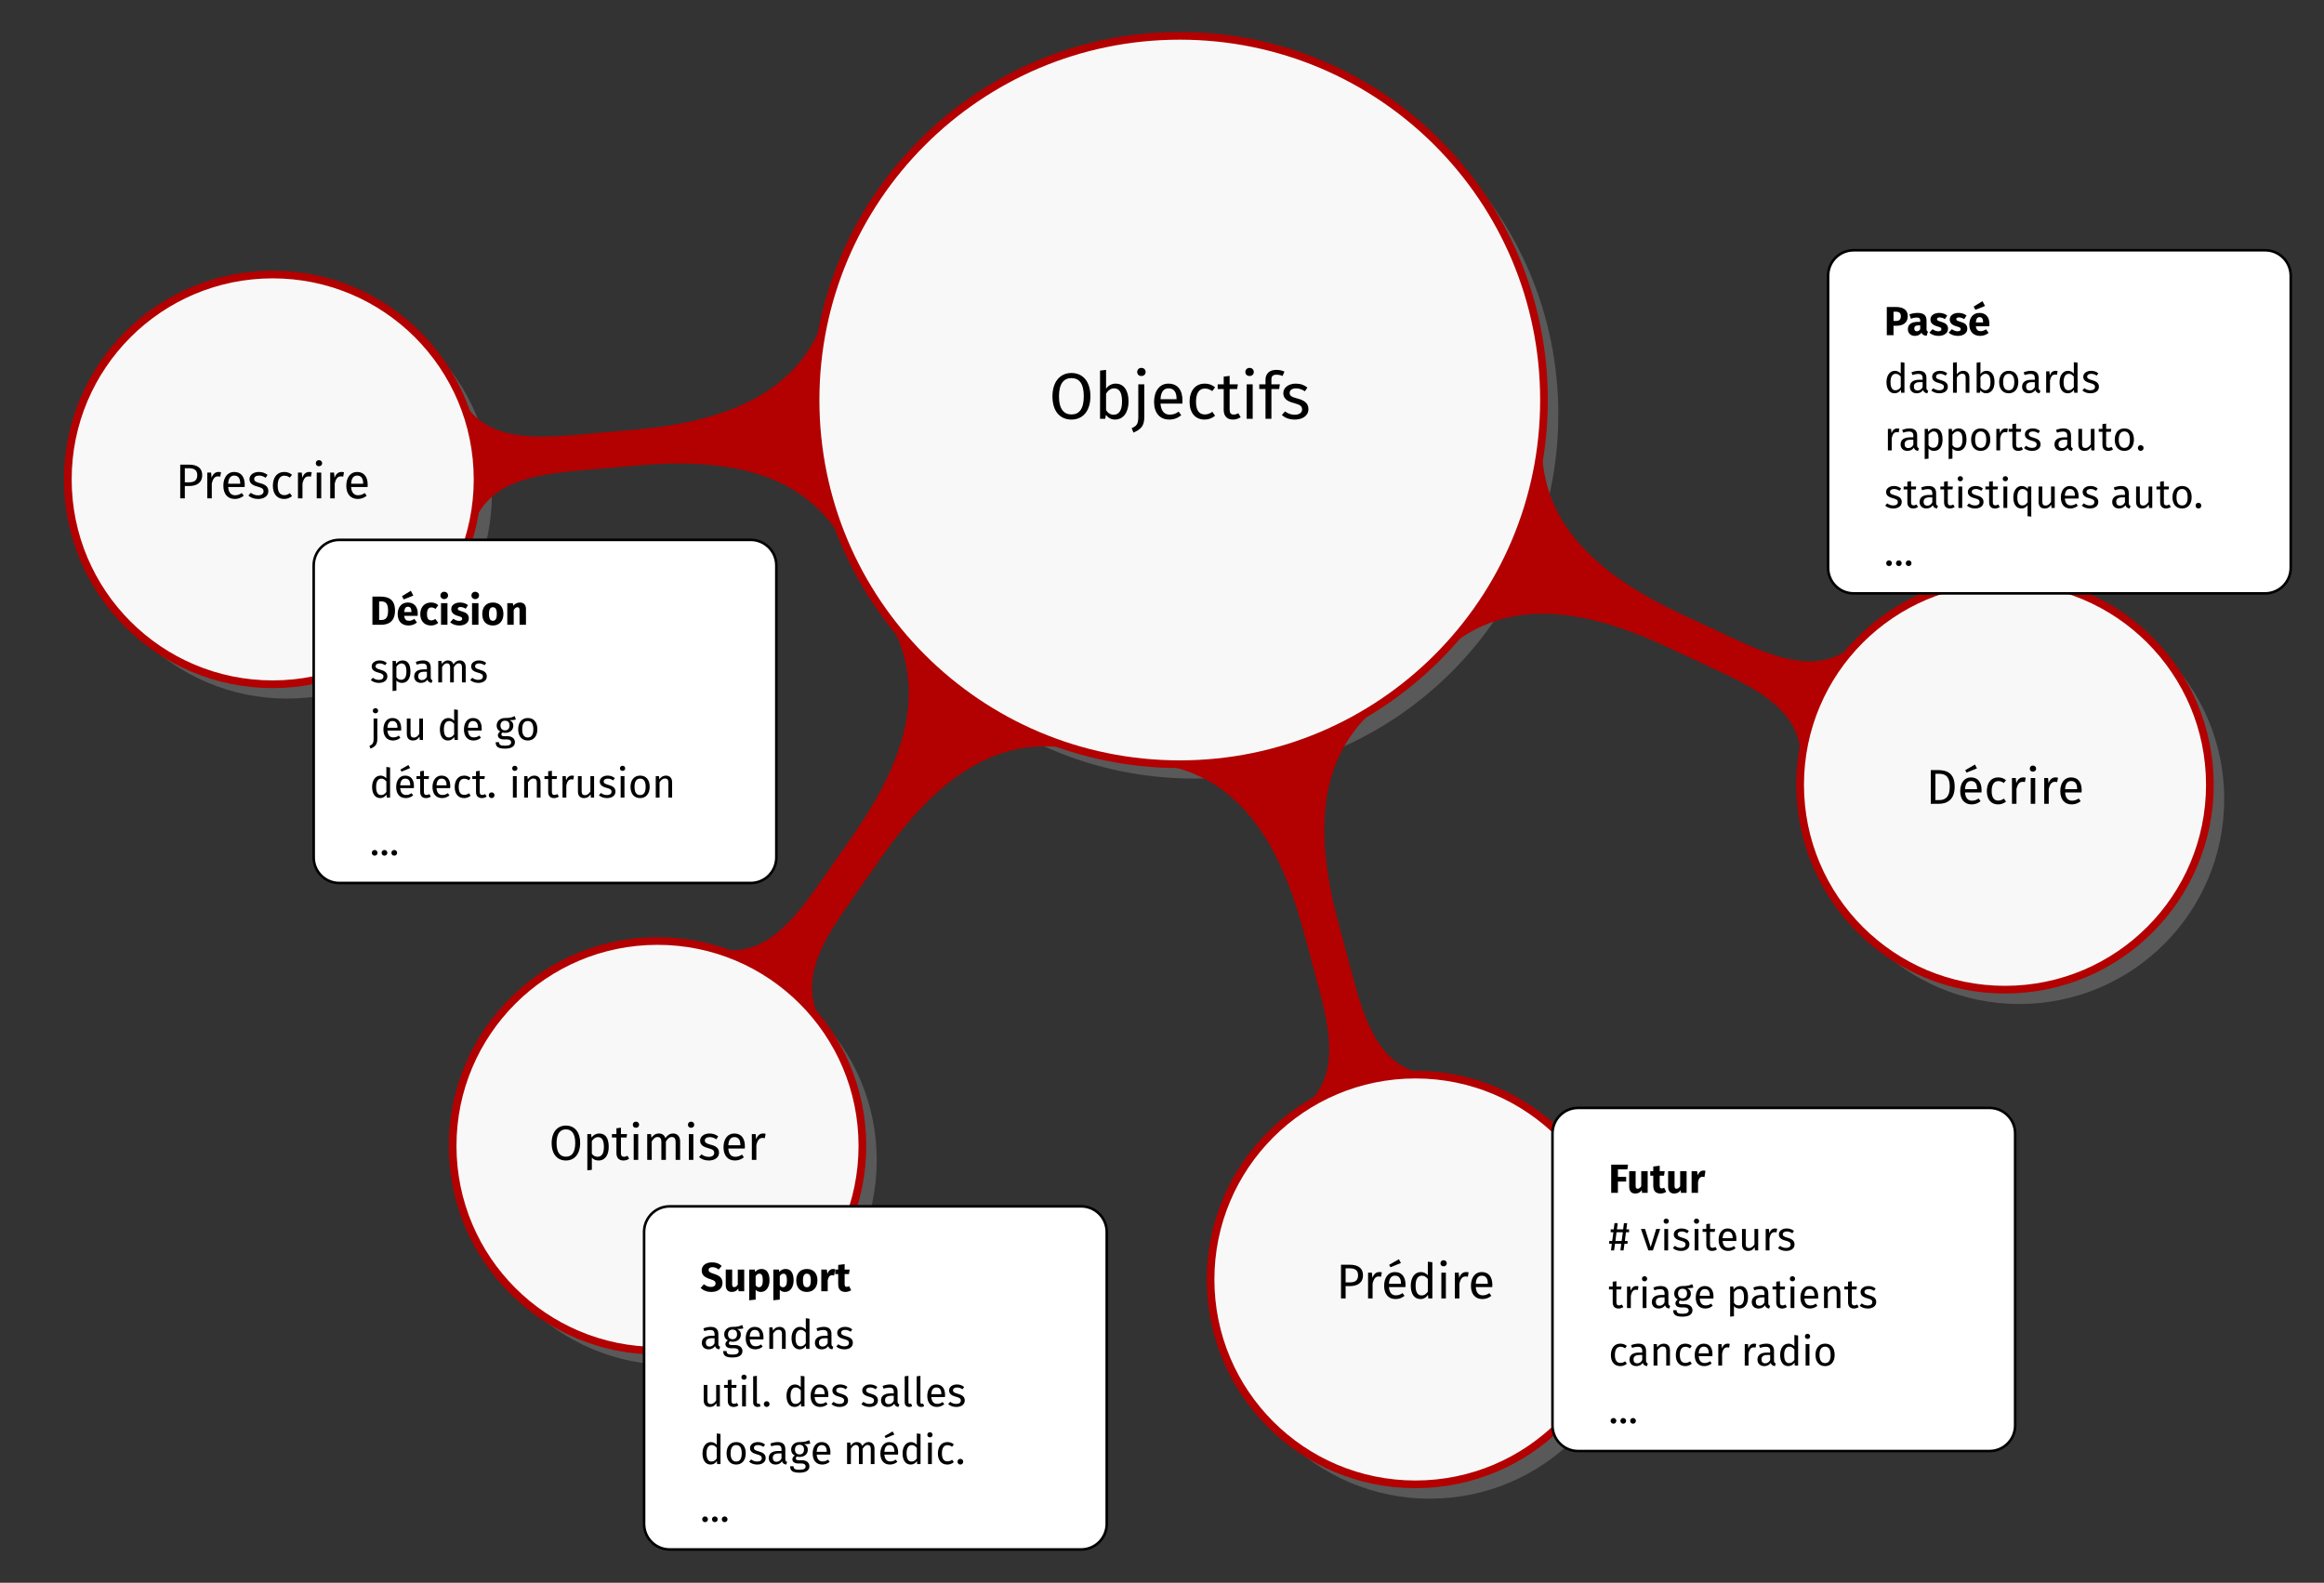 <?xml version="1.0" encoding="UTF-8"?>
<svg xmlns="http://www.w3.org/2000/svg" xmlns:xlink="http://www.w3.org/1999/xlink" width="361.752pt" height="246.383pt" viewBox="0 0 361.752 246.383" version="1.1">
<rect x="0" y="0" width="361.752" height="246.383" fill="#333333" stroke="none"/>
<defs>
<g>
<symbol overflow="visible" id="glyph0-0">
<path style="stroke:none;" d="M 5.516 -10.656 L 1.25 -10.656 L 1.25 3.547 L 5.516 3.547 Z M 4.969 -10.141 L 4.969 3.031 L 1.812 3.031 L 1.812 -10.141 Z M 3.297 -4.578 C 2.891 -4.578 2.344 -4.453 2.344 -4.188 C 2.344 -4.047 2.438 -3.953 2.594 -3.953 C 2.625 -3.953 2.672 -3.953 2.719 -3.984 C 2.891 -4.062 3.031 -4.094 3.25 -4.094 C 3.75 -4.094 3.875 -3.781 3.875 -3.391 C 3.875 -2.859 3.672 -2.656 2.938 -2.609 L 2.938 -1.75 C 2.938 -1.609 3.062 -1.516 3.203 -1.516 C 3.328 -1.516 3.453 -1.609 3.453 -1.75 L 3.453 -2.219 C 4.141 -2.312 4.422 -2.703 4.422 -3.406 C 4.422 -4.016 4.156 -4.578 3.297 -4.578 Z M 3.203 -1.219 C 3 -1.219 2.844 -1.062 2.844 -0.859 C 2.844 -0.656 3 -0.484 3.203 -0.484 C 3.406 -0.484 3.547 -0.656 3.547 -0.859 C 3.547 -1.062 3.406 -1.219 3.203 -1.219 Z M 3.203 -1.219 "/>
</symbol>
<symbol overflow="visible" id="glyph0-1">
<path style="stroke:none;" d="M 3.516 -7.125 C 1.766 -7.125 0.562 -5.781 0.562 -3.484 C 0.562 -1.141 1.766 0.125 3.516 0.125 C 5.266 0.125 6.469 -1.172 6.469 -3.5 C 6.469 -5.844 5.266 -7.125 3.516 -7.125 Z M 3.516 -6.328 C 4.719 -6.328 5.438 -5.5 5.438 -3.5 C 5.438 -1.469 4.688 -0.672 3.516 -0.672 C 2.375 -0.672 1.578 -1.469 1.578 -3.484 C 1.578 -5.5 2.344 -6.328 3.516 -6.328 Z M 3.516 -6.328 "/>
</symbol>
<symbol overflow="visible" id="glyph0-2">
<path style="stroke:none;" d="M 3.375 -5.469 C 2.734 -5.469 2.234 -5.172 1.875 -4.688 L 1.875 -7.609 L 0.938 -7.5 L 0.938 0 L 1.75 0 L 1.844 -0.594 C 2.219 -0.141 2.688 0.125 3.266 0.125 C 4.562 0.125 5.375 -1 5.375 -2.688 C 5.375 -4.469 4.594 -5.469 3.375 -5.469 Z M 3.047 -0.625 C 2.562 -0.625 2.141 -0.906 1.875 -1.344 L 1.875 -3.906 C 2.141 -4.328 2.531 -4.734 3.125 -4.734 C 3.875 -4.734 4.359 -4.203 4.359 -2.688 C 4.359 -1.219 3.828 -0.625 3.047 -0.625 Z M 3.047 -0.625 "/>
</symbol>
<symbol overflow="visible" id="glyph0-3">
<path style="stroke:none;" d="M 1.406 -7.922 C 1.031 -7.922 0.766 -7.641 0.766 -7.281 C 0.766 -6.922 1.031 -6.656 1.406 -6.656 C 1.812 -6.656 2.078 -6.922 2.078 -7.281 C 2.078 -7.641 1.812 -7.922 1.406 -7.922 Z M 1.875 -5.359 L 0.938 -5.359 L 0.938 -0.266 C 0.938 0.891 0.609 1.141 -0.094 1.469 L 0.188 2.156 C 1.312 1.641 1.875 1.188 1.875 -0.328 Z M 1.875 -5.359 "/>
</symbol>
<symbol overflow="visible" id="glyph0-4">
<path style="stroke:none;" d="M 5 -2.828 C 5 -4.469 4.25 -5.469 2.797 -5.469 C 1.422 -5.469 0.578 -4.281 0.578 -2.625 C 0.578 -0.922 1.453 0.125 2.938 0.125 C 3.688 0.125 4.281 -0.125 4.812 -0.547 L 4.406 -1.109 C 3.938 -0.781 3.547 -0.641 3.016 -0.641 C 2.25 -0.641 1.672 -1.109 1.578 -2.359 L 4.984 -2.359 C 5 -2.484 5 -2.656 5 -2.828 Z M 4.078 -3.047 L 1.578 -3.047 C 1.641 -4.234 2.109 -4.734 2.828 -4.734 C 3.672 -4.734 4.078 -4.156 4.078 -3.109 Z M 4.078 -3.047 "/>
</symbol>
<symbol overflow="visible" id="glyph0-5">
<path style="stroke:none;" d="M 2.922 -5.469 C 1.469 -5.469 0.578 -4.344 0.578 -2.625 C 0.578 -0.906 1.469 0.125 2.922 0.125 C 3.531 0.125 4.078 -0.078 4.547 -0.469 L 4.125 -1.078 C 3.719 -0.812 3.406 -0.672 2.953 -0.672 C 2.109 -0.672 1.578 -1.25 1.578 -2.656 C 1.578 -4.047 2.109 -4.703 2.953 -4.703 C 3.406 -4.703 3.734 -4.562 4.109 -4.312 L 4.547 -4.891 C 4.047 -5.312 3.547 -5.469 2.922 -5.469 Z M 2.922 -5.469 "/>
</symbol>
<symbol overflow="visible" id="glyph0-6">
<path style="stroke:none;" d="M 3.312 -0.859 C 3.047 -0.719 2.828 -0.656 2.594 -0.656 C 2.125 -0.656 1.953 -0.906 1.953 -1.438 L 1.953 -4.625 L 3.125 -4.625 L 3.234 -5.359 L 1.953 -5.359 L 1.953 -6.672 L 1.031 -6.562 L 1.031 -5.359 L 0.094 -5.359 L 0.094 -4.625 L 1.031 -4.625 L 1.031 -1.406 C 1.031 -0.406 1.562 0.125 2.469 0.125 C 2.922 0.125 3.312 0 3.672 -0.25 Z M 3.312 -0.859 "/>
</symbol>
<symbol overflow="visible" id="glyph0-7">
<path style="stroke:none;" d="M 1.391 -7.922 C 1 -7.922 0.734 -7.641 0.734 -7.281 C 0.734 -6.922 1 -6.656 1.391 -6.656 C 1.781 -6.656 2.047 -6.922 2.047 -7.281 C 2.047 -7.641 1.781 -7.922 1.391 -7.922 Z M 1.875 -5.359 L 0.938 -5.359 L 0.938 0 L 1.875 0 Z M 1.875 -5.359 "/>
</symbol>
<symbol overflow="visible" id="glyph0-8">
<path style="stroke:none;" d="M 2.781 -6.859 C 3.062 -6.859 3.375 -6.812 3.719 -6.656 L 4.016 -7.344 C 3.578 -7.531 3.234 -7.609 2.734 -7.609 C 1.641 -7.609 1.062 -6.984 1.062 -6.078 L 1.062 -5.359 L 0.094 -5.359 L 0.094 -4.625 L 1.062 -4.625 L 1.062 0 L 1.984 0 L 1.984 -4.625 L 3.188 -4.625 L 3.297 -5.359 L 1.984 -5.359 L 1.984 -6.094 C 1.984 -6.609 2.188 -6.859 2.781 -6.859 Z M 2.781 -6.859 "/>
</symbol>
<symbol overflow="visible" id="glyph0-9">
<path style="stroke:none;" d="M 2.422 -5.469 C 1.312 -5.469 0.484 -4.859 0.484 -4 C 0.484 -3.25 0.938 -2.75 2.109 -2.453 C 3.141 -2.172 3.406 -1.969 3.406 -1.438 C 3.406 -0.938 2.953 -0.625 2.25 -0.625 C 1.672 -0.625 1.172 -0.828 0.75 -1.141 L 0.25 -0.578 C 0.719 -0.172 1.375 0.125 2.281 0.125 C 3.359 0.125 4.391 -0.391 4.391 -1.5 C 4.391 -2.438 3.734 -2.891 2.609 -3.172 C 1.75 -3.391 1.469 -3.594 1.469 -4.031 C 1.469 -4.453 1.844 -4.734 2.453 -4.734 C 2.938 -4.734 3.359 -4.578 3.844 -4.281 L 4.234 -4.859 C 3.734 -5.25 3.172 -5.469 2.422 -5.469 Z M 2.422 -5.469 "/>
</symbol>
<symbol overflow="visible" id="glyph1-0">
<path style="stroke:none;" d="M 4.141 -8 L 0.938 -8 L 0.938 2.672 L 4.141 2.672 Z M 3.734 -7.609 L 3.734 2.266 L 1.359 2.266 L 1.359 -7.609 Z M 2.469 -3.438 C 2.172 -3.438 1.766 -3.344 1.766 -3.141 C 1.766 -3.047 1.828 -2.969 1.938 -2.969 C 1.969 -2.969 2 -2.969 2.047 -2.984 C 2.172 -3.047 2.281 -3.078 2.438 -3.078 C 2.828 -3.078 2.906 -2.844 2.906 -2.547 C 2.906 -2.141 2.766 -1.984 2.219 -1.953 L 2.219 -1.312 C 2.219 -1.203 2.297 -1.141 2.406 -1.141 C 2.5 -1.141 2.594 -1.203 2.594 -1.312 L 2.594 -1.656 C 3.109 -1.734 3.312 -2.031 3.312 -2.562 C 3.312 -3.016 3.125 -3.438 2.469 -3.438 Z M 2.406 -0.922 C 2.25 -0.922 2.141 -0.797 2.141 -0.641 C 2.141 -0.484 2.25 -0.359 2.406 -0.359 C 2.547 -0.359 2.672 -0.484 2.672 -0.641 C 2.672 -0.797 2.547 -0.922 2.406 -0.922 Z M 2.406 -0.922 "/>
</symbol>
<symbol overflow="visible" id="glyph1-1">
<path style="stroke:none;" d="M 1.859 -5.25 L 0.766 -5.25 L 0.766 0 L 2.016 0 C 3.156 0 4.484 -0.516 4.484 -2.656 C 4.484 -4.828 3.203 -5.25 1.859 -5.25 Z M 2.016 -4.672 C 2.859 -4.672 3.719 -4.438 3.719 -2.656 C 3.719 -0.922 2.891 -0.578 2.078 -0.578 L 1.484 -0.578 L 1.484 -4.672 Z M 2.016 -4.672 "/>
</symbol>
<symbol overflow="visible" id="glyph1-2">
<path style="stroke:none;" d="M 3.047 -5.516 L 2.734 -6.109 L 1.219 -5.234 L 1.422 -4.859 Z M 3.766 -2.125 C 3.766 -3.359 3.188 -4.109 2.109 -4.109 C 1.062 -4.109 0.438 -3.219 0.438 -1.969 C 0.438 -0.688 1.094 0.094 2.219 0.094 C 2.766 0.094 3.219 -0.094 3.609 -0.406 L 3.312 -0.828 C 2.953 -0.594 2.656 -0.484 2.266 -0.484 C 1.688 -0.484 1.25 -0.844 1.188 -1.766 L 3.75 -1.766 C 3.75 -1.859 3.766 -1.984 3.766 -2.125 Z M 3.062 -2.281 L 1.188 -2.281 C 1.234 -3.172 1.594 -3.547 2.125 -3.547 C 2.75 -3.547 3.062 -3.125 3.062 -2.328 Z M 3.062 -2.281 "/>
</symbol>
<symbol overflow="visible" id="glyph1-3">
<path style="stroke:none;" d="M 2.188 -4.109 C 1.094 -4.109 0.438 -3.25 0.438 -1.969 C 0.438 -0.672 1.109 0.094 2.188 0.094 C 2.656 0.094 3.062 -0.062 3.422 -0.344 L 3.094 -0.812 C 2.797 -0.609 2.547 -0.5 2.219 -0.5 C 1.594 -0.5 1.188 -0.938 1.188 -1.984 C 1.188 -3.031 1.594 -3.531 2.219 -3.531 C 2.547 -3.531 2.812 -3.438 3.078 -3.234 L 3.422 -3.672 C 3.047 -3.984 2.656 -4.109 2.188 -4.109 Z M 2.188 -4.109 "/>
</symbol>
<symbol overflow="visible" id="glyph1-4">
<path style="stroke:none;" d="M 2.453 -4.109 C 1.953 -4.109 1.594 -3.812 1.375 -3.203 L 1.297 -4.016 L 0.703 -4.016 L 0.703 0 L 1.406 0 L 1.406 -2.297 C 1.578 -3.062 1.859 -3.422 2.359 -3.422 C 2.516 -3.422 2.594 -3.406 2.719 -3.375 L 2.844 -4.062 C 2.719 -4.094 2.578 -4.109 2.453 -4.109 Z M 2.453 -4.109 "/>
</symbol>
<symbol overflow="visible" id="glyph1-5">
<path style="stroke:none;" d="M 1.047 -5.953 C 0.75 -5.953 0.562 -5.734 0.562 -5.469 C 0.562 -5.203 0.75 -5 1.047 -5 C 1.344 -5 1.547 -5.203 1.547 -5.469 C 1.547 -5.734 1.344 -5.953 1.047 -5.953 Z M 1.406 -4.016 L 0.703 -4.016 L 0.703 0 L 1.406 0 Z M 1.406 -4.016 "/>
</symbol>
<symbol overflow="visible" id="glyph1-6">
<path style="stroke:none;" d="M 3.766 -2.125 C 3.766 -3.359 3.188 -4.109 2.109 -4.109 C 1.062 -4.109 0.438 -3.219 0.438 -1.969 C 0.438 -0.688 1.094 0.094 2.219 0.094 C 2.766 0.094 3.219 -0.094 3.609 -0.406 L 3.312 -0.828 C 2.953 -0.594 2.656 -0.484 2.266 -0.484 C 1.688 -0.484 1.25 -0.844 1.188 -1.766 L 3.75 -1.766 C 3.75 -1.859 3.766 -1.984 3.766 -2.125 Z M 3.062 -2.281 L 1.188 -2.281 C 1.234 -3.172 1.594 -3.547 2.125 -3.547 C 2.75 -3.547 3.062 -3.125 3.062 -2.328 Z M 3.062 -2.281 "/>
</symbol>
<symbol overflow="visible" id="glyph1-7">
<path style="stroke:none;" d="M 2.141 -5.25 L 0.766 -5.25 L 0.766 0 L 1.484 0 L 1.484 -1.922 L 2.156 -1.922 C 3.312 -1.922 4.188 -2.422 4.188 -3.625 C 4.188 -4.734 3.406 -5.25 2.141 -5.25 Z M 2.125 -2.5 L 1.484 -2.5 L 1.484 -4.688 L 2.141 -4.688 C 2.906 -4.688 3.422 -4.406 3.422 -3.625 C 3.422 -2.734 2.891 -2.5 2.125 -2.5 Z M 2.125 -2.5 "/>
</symbol>
<symbol overflow="visible" id="glyph1-8">
<path style="stroke:none;" d="M 3.094 -5.719 L 3.094 -3.609 C 2.828 -3.891 2.484 -4.109 2.016 -4.109 C 1.031 -4.109 0.438 -3.219 0.438 -1.984 C 0.438 -0.734 0.969 0.094 1.953 0.094 C 2.453 0.094 2.859 -0.156 3.109 -0.562 L 3.172 0 L 3.797 0 L 3.797 -5.641 Z M 2.109 -0.469 C 1.531 -0.469 1.188 -0.953 1.188 -2 C 1.188 -3.047 1.562 -3.547 2.172 -3.547 C 2.562 -3.547 2.844 -3.344 3.094 -3.031 L 3.094 -1.062 C 2.828 -0.688 2.547 -0.469 2.109 -0.469 Z M 2.109 -0.469 "/>
</symbol>
<symbol overflow="visible" id="glyph1-9">
<path style="stroke:none;" d="M 2.641 -5.344 C 1.328 -5.344 0.422 -4.344 0.422 -2.609 C 0.422 -0.859 1.328 0.094 2.641 0.094 C 3.953 0.094 4.859 -0.891 4.859 -2.625 C 4.859 -4.391 3.953 -5.344 2.641 -5.344 Z M 2.641 -4.75 C 3.531 -4.75 4.094 -4.125 4.094 -2.625 C 4.094 -1.094 3.516 -0.5 2.641 -0.5 C 1.781 -0.5 1.188 -1.094 1.188 -2.609 C 1.188 -4.125 1.766 -4.75 2.641 -4.75 Z M 2.641 -4.75 "/>
</symbol>
<symbol overflow="visible" id="glyph1-10">
<path style="stroke:none;" d="M 2.547 -4.109 C 2.094 -4.109 1.656 -3.891 1.359 -3.484 L 1.297 -4.016 L 0.703 -4.016 L 0.703 1.625 L 1.406 1.547 L 1.406 -0.359 C 1.656 -0.047 2.016 0.094 2.453 0.094 C 3.5 0.094 4.031 -0.797 4.031 -2.016 C 4.031 -3.281 3.609 -4.109 2.547 -4.109 Z M 2.281 -0.484 C 1.922 -0.484 1.609 -0.656 1.406 -0.969 L 1.406 -2.922 C 1.609 -3.25 1.938 -3.547 2.375 -3.547 C 2.969 -3.547 3.281 -3.062 3.281 -2.016 C 3.281 -0.953 2.922 -0.484 2.281 -0.484 Z M 2.281 -0.484 "/>
</symbol>
<symbol overflow="visible" id="glyph1-11">
<path style="stroke:none;" d="M 2.484 -0.641 C 2.281 -0.547 2.125 -0.484 1.953 -0.484 C 1.594 -0.484 1.469 -0.672 1.469 -1.078 L 1.469 -3.484 L 2.344 -3.484 L 2.422 -4.016 L 1.469 -4.016 L 1.469 -5.016 L 0.766 -4.922 L 0.766 -4.016 L 0.062 -4.016 L 0.062 -3.484 L 0.766 -3.484 L 0.766 -1.047 C 0.766 -0.312 1.172 0.094 1.859 0.094 C 2.203 0.094 2.484 0 2.75 -0.188 Z M 2.484 -0.641 "/>
</symbol>
<symbol overflow="visible" id="glyph1-12">
<path style="stroke:none;" d="M 4.734 -4.109 C 4.188 -4.109 3.828 -3.812 3.531 -3.391 C 3.391 -3.844 3.016 -4.109 2.531 -4.109 C 2 -4.109 1.625 -3.828 1.359 -3.438 L 1.297 -4.016 L 0.703 -4.016 L 0.703 0 L 1.406 0 L 1.406 -2.859 C 1.672 -3.281 1.906 -3.562 2.344 -3.562 C 2.656 -3.562 2.906 -3.391 2.906 -2.781 L 2.906 0 L 3.609 0 L 3.609 -2.859 C 3.891 -3.281 4.125 -3.562 4.562 -3.562 C 4.859 -3.562 5.125 -3.391 5.125 -2.781 L 5.125 0 L 5.828 0 L 5.828 -2.875 C 5.828 -3.641 5.391 -4.109 4.734 -4.109 Z M 4.734 -4.109 "/>
</symbol>
<symbol overflow="visible" id="glyph1-13">
<path style="stroke:none;" d="M 1.812 -4.109 C 0.984 -4.109 0.359 -3.641 0.359 -3 C 0.359 -2.438 0.703 -2.062 1.578 -1.844 C 2.359 -1.625 2.547 -1.484 2.547 -1.078 C 2.547 -0.703 2.219 -0.469 1.688 -0.469 C 1.266 -0.469 0.891 -0.625 0.562 -0.859 L 0.188 -0.438 C 0.547 -0.125 1.031 0.094 1.703 0.094 C 2.531 0.094 3.297 -0.297 3.297 -1.125 C 3.297 -1.828 2.812 -2.172 1.953 -2.375 C 1.312 -2.547 1.094 -2.703 1.094 -3.031 C 1.094 -3.344 1.375 -3.547 1.844 -3.547 C 2.219 -3.547 2.531 -3.438 2.875 -3.203 L 3.172 -3.656 C 2.797 -3.938 2.375 -4.109 1.812 -4.109 Z M 1.812 -4.109 "/>
</symbol>
<symbol overflow="visible" id="glyph2-0">
<path style="stroke:none;" d="M 3.438 -6.656 L 0.781 -6.656 L 0.781 2.219 L 3.438 2.219 Z M 3.109 -6.328 L 3.109 1.891 L 1.125 1.891 L 1.125 -6.328 Z M 2.062 -2.859 C 1.812 -2.859 1.469 -2.781 1.469 -2.609 C 1.469 -2.531 1.516 -2.469 1.625 -2.469 C 1.641 -2.469 1.672 -2.469 1.703 -2.484 C 1.812 -2.531 1.891 -2.562 2.031 -2.562 C 2.344 -2.562 2.422 -2.359 2.422 -2.125 C 2.422 -1.781 2.297 -1.656 1.844 -1.625 L 1.844 -1.094 C 1.844 -1 1.922 -0.938 2 -0.938 C 2.078 -0.938 2.156 -1 2.156 -1.094 L 2.156 -1.391 C 2.578 -1.453 2.766 -1.688 2.766 -2.125 C 2.766 -2.516 2.594 -2.859 2.062 -2.859 Z M 2 -0.766 C 1.875 -0.766 1.781 -0.672 1.781 -0.547 C 1.781 -0.406 1.875 -0.297 2 -0.297 C 2.125 -0.297 2.219 -0.406 2.219 -0.547 C 2.219 -0.672 2.125 -0.766 2 -0.766 Z M 2 -0.766 "/>
</symbol>
<symbol overflow="visible" id="glyph2-1">
<path style="stroke:none;" d="M 1.828 -4.391 L 0.406 -4.391 L 0.406 0 L 1.453 0 L 1.453 -1.469 L 1.922 -1.469 C 2.938 -1.469 3.672 -1.938 3.672 -2.969 C 3.672 -3.922 2.969 -4.391 1.828 -4.391 Z M 1.844 -2.219 L 1.453 -2.219 L 1.453 -3.656 L 1.828 -3.656 C 2.328 -3.656 2.594 -3.438 2.594 -2.969 C 2.594 -2.406 2.312 -2.219 1.844 -2.219 Z M 1.844 -2.219 "/>
</symbol>
<symbol overflow="visible" id="glyph2-2">
<path style="stroke:none;" d="M 3.062 -0.984 L 3.062 -2.281 C 3.062 -3.062 2.641 -3.469 1.656 -3.469 C 1.281 -3.469 0.812 -3.391 0.391 -3.234 L 0.625 -2.562 C 0.953 -2.688 1.281 -2.75 1.5 -2.75 C 1.922 -2.75 2.078 -2.625 2.078 -2.234 L 2.078 -2.078 L 1.734 -2.078 C 0.719 -2.078 0.156 -1.688 0.156 -0.938 C 0.156 -0.328 0.578 0.109 1.25 0.109 C 1.656 0.109 2.031 -0.031 2.266 -0.391 C 2.422 -0.062 2.688 0.062 3.078 0.094 L 3.281 -0.562 C 3.125 -0.625 3.062 -0.719 3.062 -0.984 Z M 1.547 -0.609 C 1.297 -0.609 1.156 -0.766 1.156 -1.031 C 1.156 -1.375 1.375 -1.531 1.828 -1.531 L 2.078 -1.531 L 2.078 -0.922 C 1.953 -0.734 1.766 -0.609 1.547 -0.609 Z M 1.547 -0.609 "/>
</symbol>
<symbol overflow="visible" id="glyph2-3">
<path style="stroke:none;" d="M 1.578 -3.469 C 0.734 -3.469 0.203 -3.031 0.203 -2.453 C 0.203 -1.922 0.531 -1.594 1.203 -1.391 C 1.812 -1.219 1.906 -1.156 1.906 -0.922 C 1.906 -0.719 1.719 -0.609 1.422 -0.609 C 1.094 -0.609 0.781 -0.75 0.531 -0.938 L 0.031 -0.391 C 0.375 -0.094 0.859 0.109 1.453 0.109 C 2.281 0.109 2.938 -0.297 2.938 -1 C 2.938 -1.609 2.562 -1.891 1.906 -2.078 C 1.297 -2.25 1.219 -2.328 1.219 -2.5 C 1.219 -2.656 1.344 -2.766 1.625 -2.766 C 1.906 -2.766 2.188 -2.672 2.453 -2.5 L 2.812 -3.062 C 2.5 -3.312 2.062 -3.469 1.578 -3.469 Z M 1.578 -3.469 "/>
</symbol>
<symbol overflow="visible" id="glyph2-4">
<path style="stroke:none;" d="M 2.641 -4.547 L 2.25 -5.297 L 0.875 -4.453 L 1.141 -3.953 Z M 3.328 -1.75 C 3.328 -2.844 2.734 -3.469 1.781 -3.469 C 0.75 -3.469 0.203 -2.672 0.203 -1.672 C 0.203 -0.609 0.781 0.109 1.891 0.109 C 2.438 0.109 2.875 -0.094 3.203 -0.359 L 2.797 -0.922 C 2.5 -0.719 2.266 -0.625 1.984 -0.625 C 1.578 -0.625 1.297 -0.781 1.219 -1.391 L 3.312 -1.391 C 3.328 -1.484 3.328 -1.641 3.328 -1.75 Z M 2.344 -1.984 L 1.219 -1.984 C 1.266 -2.594 1.469 -2.812 1.797 -2.812 C 2.203 -2.812 2.344 -2.5 2.344 -2.031 Z M 2.344 -1.984 "/>
</symbol>
<symbol overflow="visible" id="glyph2-5">
<path style="stroke:none;" d="M 0.406 0 L 1.453 0 L 1.453 -1.75 L 2.734 -1.75 L 2.734 -2.484 L 1.453 -2.484 L 1.453 -3.656 L 2.922 -3.656 L 3.031 -4.391 L 0.406 -4.391 Z M 0.406 0 "/>
</symbol>
<symbol overflow="visible" id="glyph2-6">
<path style="stroke:none;" d="M 3.219 -3.375 L 2.219 -3.375 L 2.219 -1.031 C 2.062 -0.781 1.875 -0.641 1.672 -0.641 C 1.453 -0.641 1.344 -0.734 1.344 -1.078 L 1.344 -3.375 L 0.344 -3.375 L 0.344 -0.953 C 0.344 -0.297 0.656 0.109 1.281 0.109 C 1.734 0.109 2.062 -0.062 2.297 -0.422 L 2.344 0 L 3.219 0 Z M 3.219 -3.375 "/>
</symbol>
<symbol overflow="visible" id="glyph2-7">
<path style="stroke:none;" d="M 2.172 -0.797 C 2.031 -0.719 1.922 -0.688 1.812 -0.688 C 1.594 -0.688 1.484 -0.797 1.484 -1.125 L 1.484 -2.672 L 2.156 -2.672 L 2.266 -3.375 L 1.484 -3.375 L 1.484 -4.219 L 0.484 -4.094 L 0.484 -3.375 L 0.016 -3.375 L 0.016 -2.672 L 0.484 -2.672 L 0.484 -1.109 C 0.484 -0.312 0.844 0.094 1.594 0.109 C 1.891 0.109 2.25 0.016 2.5 -0.156 Z M 2.172 -0.797 "/>
</symbol>
<symbol overflow="visible" id="glyph2-8">
<path style="stroke:none;" d="M 2.219 -3.469 C 1.828 -3.469 1.5 -3.188 1.344 -2.719 L 1.25 -3.375 L 0.391 -3.375 L 0.391 0 L 1.391 0 L 1.391 -1.688 C 1.5 -2.188 1.672 -2.5 2.094 -2.5 C 2.188 -2.5 2.281 -2.469 2.391 -2.453 L 2.547 -3.422 C 2.438 -3.453 2.344 -3.469 2.219 -3.469 Z M 2.219 -3.469 "/>
</symbol>
<symbol overflow="visible" id="glyph2-9">
<path style="stroke:none;" d="M 1.828 -4.5 C 0.906 -4.5 0.234 -4.016 0.234 -3.234 C 0.234 -2.578 0.609 -2.172 1.594 -1.875 C 2.234 -1.672 2.391 -1.531 2.391 -1.203 C 2.391 -0.875 2.125 -0.672 1.688 -0.672 C 1.25 -0.672 0.906 -0.828 0.578 -1.094 L 0.062 -0.516 C 0.422 -0.172 0.969 0.109 1.719 0.109 C 2.828 0.109 3.469 -0.469 3.469 -1.281 C 3.469 -2.094 3 -2.438 2.156 -2.703 C 1.484 -2.922 1.312 -3.031 1.312 -3.312 C 1.312 -3.594 1.547 -3.75 1.906 -3.75 C 2.266 -3.75 2.562 -3.625 2.875 -3.375 L 3.344 -3.938 C 2.969 -4.312 2.5 -4.5 1.828 -4.5 Z M 1.828 -4.5 "/>
</symbol>
<symbol overflow="visible" id="glyph2-10">
<path style="stroke:none;" d="M 2.297 -3.469 C 1.953 -3.469 1.594 -3.344 1.312 -3 L 1.266 -3.375 L 0.391 -3.375 L 0.391 1.406 L 1.391 1.297 L 1.391 -0.234 C 1.594 0 1.875 0.109 2.203 0.109 C 3.031 0.109 3.547 -0.656 3.547 -1.688 C 3.547 -2.781 3.156 -3.469 2.297 -3.469 Z M 1.891 -0.625 C 1.688 -0.625 1.531 -0.719 1.391 -0.922 L 1.391 -2.344 C 1.531 -2.594 1.734 -2.734 1.969 -2.734 C 2.297 -2.734 2.5 -2.516 2.5 -1.688 C 2.5 -0.922 2.266 -0.625 1.891 -0.625 Z M 1.891 -0.625 "/>
</symbol>
<symbol overflow="visible" id="glyph2-11">
<path style="stroke:none;" d="M 1.859 -3.469 C 0.828 -3.469 0.203 -2.766 0.203 -1.688 C 0.203 -0.547 0.828 0.109 1.859 0.109 C 2.875 0.109 3.5 -0.609 3.5 -1.688 C 3.5 -2.812 2.875 -3.469 1.859 -3.469 Z M 1.859 -2.734 C 2.266 -2.734 2.469 -2.438 2.469 -1.688 C 2.469 -0.953 2.266 -0.625 1.859 -0.625 C 1.453 -0.625 1.25 -0.938 1.25 -1.688 C 1.25 -2.422 1.453 -2.734 1.859 -2.734 Z M 1.859 -2.734 "/>
</symbol>
<symbol overflow="visible" id="glyph2-12">
<path style="stroke:none;" d="M 1.641 -4.391 L 0.406 -4.391 L 0.406 0 L 1.734 0 C 2.859 0 3.922 -0.453 3.922 -2.219 C 3.922 -4.031 2.812 -4.391 1.641 -4.391 Z M 1.781 -3.641 C 2.391 -3.641 2.844 -3.406 2.844 -2.219 C 2.844 -1.047 2.422 -0.75 1.797 -0.75 L 1.453 -0.75 L 1.453 -3.641 Z M 1.781 -3.641 "/>
</symbol>
<symbol overflow="visible" id="glyph2-13">
<path style="stroke:none;" d="M 1.859 -3.469 C 0.844 -3.469 0.203 -2.734 0.203 -1.656 C 0.203 -0.594 0.844 0.109 1.875 0.109 C 2.328 0.109 2.703 -0.047 3 -0.297 L 2.562 -0.906 C 2.328 -0.766 2.156 -0.688 1.922 -0.688 C 1.516 -0.688 1.25 -0.906 1.25 -1.656 C 1.25 -2.422 1.5 -2.703 1.938 -2.703 C 2.156 -2.703 2.359 -2.625 2.578 -2.469 L 3 -3.062 C 2.688 -3.344 2.328 -3.469 1.859 -3.469 Z M 1.859 -3.469 "/>
</symbol>
<symbol overflow="visible" id="glyph2-14">
<path style="stroke:none;" d="M 0.875 -5.141 C 0.547 -5.141 0.297 -4.891 0.297 -4.578 C 0.297 -4.25 0.547 -4 0.875 -4 C 1.234 -4 1.484 -4.25 1.484 -4.578 C 1.484 -4.891 1.234 -5.141 0.875 -5.141 Z M 1.391 -3.375 L 0.391 -3.375 L 0.391 0 L 1.391 0 Z M 1.391 -3.375 "/>
</symbol>
<symbol overflow="visible" id="glyph2-15">
<path style="stroke:none;" d="M 2.359 -3.469 C 1.938 -3.469 1.609 -3.297 1.328 -2.969 L 1.25 -3.375 L 0.391 -3.375 L 0.391 0 L 1.391 0 L 1.391 -2.297 C 1.562 -2.578 1.75 -2.734 1.969 -2.734 C 2.172 -2.734 2.297 -2.641 2.297 -2.297 L 2.297 0 L 3.297 0 L 3.297 -2.469 C 3.297 -3.109 2.938 -3.469 2.359 -3.469 Z M 2.359 -3.469 "/>
</symbol>
<symbol overflow="visible" id="glyph3-0">
<path style="stroke:none;" d="M 3.438 -6.656 L 0.781 -6.656 L 0.781 2.219 L 3.438 2.219 Z M 3.109 -6.328 L 3.109 1.891 L 1.125 1.891 L 1.125 -6.328 Z M 2.062 -2.859 C 1.812 -2.859 1.469 -2.781 1.469 -2.609 C 1.469 -2.531 1.516 -2.469 1.625 -2.469 C 1.641 -2.469 1.672 -2.469 1.703 -2.484 C 1.812 -2.531 1.891 -2.562 2.031 -2.562 C 2.344 -2.562 2.422 -2.359 2.422 -2.125 C 2.422 -1.781 2.297 -1.656 1.844 -1.625 L 1.844 -1.094 C 1.844 -1 1.922 -0.938 2 -0.938 C 2.078 -0.938 2.156 -1 2.156 -1.094 L 2.156 -1.391 C 2.578 -1.453 2.766 -1.688 2.766 -2.125 C 2.766 -2.516 2.594 -2.859 2.062 -2.859 Z M 2 -0.766 C 1.875 -0.766 1.781 -0.672 1.781 -0.547 C 1.781 -0.406 1.875 -0.297 2 -0.297 C 2.125 -0.297 2.219 -0.406 2.219 -0.547 C 2.219 -0.672 2.125 -0.766 2 -0.766 Z M 2 -0.766 "/>
</symbol>
<symbol overflow="visible" id="glyph3-1">
<path style="stroke:none;" d="M 2.578 -4.766 L 2.578 -3 C 2.359 -3.234 2.062 -3.422 1.672 -3.422 C 0.859 -3.422 0.359 -2.672 0.359 -1.656 C 0.359 -0.609 0.812 0.078 1.625 0.078 C 2.031 0.078 2.375 -0.125 2.594 -0.469 L 2.641 0 L 3.156 0 L 3.156 -4.688 Z M 1.75 -0.391 C 1.266 -0.391 0.984 -0.781 0.984 -1.672 C 0.984 -2.531 1.297 -2.953 1.797 -2.953 C 2.125 -2.953 2.359 -2.781 2.578 -2.516 L 2.578 -0.875 C 2.359 -0.578 2.125 -0.391 1.75 -0.391 Z M 1.75 -0.391 "/>
</symbol>
<symbol overflow="visible" id="glyph3-2">
<path style="stroke:none;" d="M 2.828 -0.781 L 2.828 -2.312 C 2.828 -3 2.453 -3.422 1.656 -3.422 C 1.281 -3.422 0.906 -3.344 0.5 -3.188 L 0.641 -2.766 C 0.984 -2.875 1.297 -2.938 1.547 -2.938 C 2 -2.938 2.234 -2.766 2.234 -2.281 L 2.234 -2.031 L 1.719 -2.031 C 0.797 -2.031 0.25 -1.656 0.25 -0.938 C 0.25 -0.344 0.656 0.078 1.312 0.078 C 1.719 0.078 2.078 -0.078 2.312 -0.422 C 2.422 -0.094 2.625 0.031 2.969 0.078 L 3.109 -0.328 C 2.938 -0.391 2.828 -0.484 2.828 -0.781 Z M 1.453 -0.359 C 1.078 -0.359 0.875 -0.578 0.875 -0.969 C 0.875 -1.422 1.188 -1.656 1.797 -1.656 L 2.234 -1.656 L 2.234 -0.875 C 2.047 -0.531 1.797 -0.359 1.453 -0.359 Z M 1.453 -0.359 "/>
</symbol>
<symbol overflow="visible" id="glyph3-3">
<path style="stroke:none;" d="M 1.516 -3.422 C 0.812 -3.422 0.297 -3.031 0.297 -2.5 C 0.297 -2.031 0.594 -1.719 1.312 -1.531 C 1.953 -1.359 2.125 -1.234 2.125 -0.906 C 2.125 -0.578 1.844 -0.391 1.406 -0.391 C 1.047 -0.391 0.734 -0.516 0.469 -0.719 L 0.156 -0.359 C 0.453 -0.109 0.859 0.078 1.422 0.078 C 2.094 0.078 2.734 -0.234 2.734 -0.938 C 2.734 -1.516 2.328 -1.797 1.625 -1.984 C 1.094 -2.125 0.906 -2.25 0.906 -2.516 C 0.906 -2.781 1.141 -2.953 1.531 -2.953 C 1.844 -2.953 2.094 -2.859 2.391 -2.672 L 2.641 -3.031 C 2.328 -3.281 1.984 -3.422 1.516 -3.422 Z M 1.516 -3.422 "/>
</symbol>
<symbol overflow="visible" id="glyph3-4">
<path style="stroke:none;" d="M 2.156 -3.422 C 1.734 -3.422 1.406 -3.203 1.172 -2.875 L 1.172 -4.75 L 0.578 -4.688 L 0.578 0 L 1.172 0 L 1.172 -2.375 C 1.391 -2.734 1.656 -2.969 2.016 -2.969 C 2.328 -2.969 2.547 -2.812 2.547 -2.312 L 2.547 0 L 3.125 0 L 3.125 -2.391 C 3.125 -3.031 2.766 -3.422 2.156 -3.422 Z M 2.156 -3.422 "/>
</symbol>
<symbol overflow="visible" id="glyph3-5">
<path style="stroke:none;" d="M 2.109 -3.422 C 1.703 -3.422 1.391 -3.234 1.172 -2.922 L 1.172 -4.766 L 0.578 -4.688 L 0.578 0 L 1.094 0 L 1.156 -0.375 C 1.391 -0.094 1.672 0.078 2.047 0.078 C 2.859 0.078 3.359 -0.625 3.359 -1.672 C 3.359 -2.797 2.875 -3.422 2.109 -3.422 Z M 1.906 -0.391 C 1.609 -0.391 1.344 -0.578 1.172 -0.844 L 1.172 -2.438 C 1.344 -2.703 1.578 -2.953 1.953 -2.953 C 2.422 -2.953 2.734 -2.625 2.734 -1.672 C 2.734 -0.766 2.391 -0.391 1.906 -0.391 Z M 1.906 -0.391 "/>
</symbol>
<symbol overflow="visible" id="glyph3-6">
<path style="stroke:none;" d="M 1.859 -3.422 C 0.906 -3.422 0.359 -2.703 0.359 -1.672 C 0.359 -0.609 0.906 0.078 1.859 0.078 C 2.797 0.078 3.344 -0.641 3.344 -1.672 C 3.344 -2.734 2.812 -3.422 1.859 -3.422 Z M 1.859 -2.953 C 2.406 -2.953 2.719 -2.547 2.719 -1.672 C 2.719 -0.797 2.406 -0.391 1.859 -0.391 C 1.297 -0.391 0.984 -0.797 0.984 -1.672 C 0.984 -2.547 1.297 -2.953 1.859 -2.953 Z M 1.859 -2.953 "/>
</symbol>
<symbol overflow="visible" id="glyph3-7">
<path style="stroke:none;" d="M 2.031 -3.422 C 1.625 -3.422 1.312 -3.172 1.141 -2.672 L 1.078 -3.344 L 0.578 -3.344 L 0.578 0 L 1.172 0 L 1.172 -1.906 C 1.312 -2.547 1.547 -2.844 1.969 -2.844 C 2.094 -2.844 2.156 -2.828 2.266 -2.812 L 2.359 -3.375 C 2.266 -3.406 2.141 -3.422 2.031 -3.422 Z M 2.031 -3.422 "/>
</symbol>
<symbol overflow="visible" id="glyph3-8">
<path style="stroke:none;" d="M 2.125 -3.422 C 1.734 -3.422 1.375 -3.234 1.125 -2.891 L 1.078 -3.344 L 0.578 -3.344 L 0.578 1.344 L 1.172 1.281 L 1.172 -0.297 C 1.391 -0.047 1.688 0.078 2.047 0.078 C 2.906 0.078 3.359 -0.656 3.359 -1.672 C 3.359 -2.734 3 -3.422 2.125 -3.422 Z M 1.906 -0.406 C 1.594 -0.406 1.344 -0.547 1.172 -0.812 L 1.172 -2.438 C 1.344 -2.703 1.625 -2.953 1.969 -2.953 C 2.469 -2.953 2.734 -2.547 2.734 -1.672 C 2.734 -0.797 2.438 -0.406 1.906 -0.406 Z M 1.906 -0.406 "/>
</symbol>
<symbol overflow="visible" id="glyph3-9">
<path style="stroke:none;" d="M 2.062 -0.547 C 1.906 -0.453 1.766 -0.406 1.625 -0.406 C 1.328 -0.406 1.219 -0.562 1.219 -0.906 L 1.219 -2.891 L 1.953 -2.891 L 2.016 -3.344 L 1.219 -3.344 L 1.219 -4.172 L 0.641 -4.094 L 0.641 -3.344 L 0.062 -3.344 L 0.062 -2.891 L 0.641 -2.891 L 0.641 -0.875 C 0.641 -0.25 0.984 0.078 1.547 0.078 C 1.828 0.078 2.062 0 2.297 -0.156 Z M 2.062 -0.547 "/>
</symbol>
<symbol overflow="visible" id="glyph3-10">
<path style="stroke:none;" d="M 3.062 -3.344 L 2.484 -3.344 L 2.484 -0.953 C 2.281 -0.625 2 -0.375 1.641 -0.375 C 1.281 -0.375 1.125 -0.547 1.125 -1.016 L 1.125 -3.344 L 0.547 -3.344 L 0.547 -0.938 C 0.547 -0.297 0.891 0.078 1.484 0.078 C 1.953 0.078 2.266 -0.109 2.516 -0.516 L 2.562 0 L 3.062 0 Z M 3.062 -3.344 "/>
</symbol>
<symbol overflow="visible" id="glyph3-11">
<path style="stroke:none;" d="M 0.75 -0.812 C 0.5 -0.812 0.312 -0.609 0.312 -0.375 C 0.312 -0.125 0.5 0.078 0.75 0.078 C 1.016 0.078 1.203 -0.125 1.203 -0.375 C 1.203 -0.609 1.016 -0.812 0.75 -0.812 Z M 0.75 -0.812 "/>
</symbol>
<symbol overflow="visible" id="glyph3-12">
<path style="stroke:none;" d="M 0.875 -4.953 C 0.625 -4.953 0.469 -4.781 0.469 -4.547 C 0.469 -4.328 0.625 -4.156 0.875 -4.156 C 1.109 -4.156 1.281 -4.328 1.281 -4.547 C 1.281 -4.781 1.109 -4.953 0.875 -4.953 Z M 1.172 -3.344 L 0.578 -3.344 L 0.578 0 L 1.172 0 Z M 1.172 -3.344 "/>
</symbol>
<symbol overflow="visible" id="glyph3-13">
<path style="stroke:none;" d="M 2.656 -3.344 L 2.609 -2.969 C 2.391 -3.219 2.094 -3.422 1.672 -3.422 C 0.859 -3.422 0.359 -2.672 0.359 -1.656 C 0.359 -0.609 0.812 0.078 1.625 0.078 C 2.031 0.078 2.359 -0.125 2.578 -0.438 L 2.578 1.281 L 3.156 1.344 L 3.156 -3.344 Z M 1.75 -0.391 C 1.266 -0.391 0.984 -0.781 0.984 -1.672 C 0.984 -2.531 1.297 -2.953 1.797 -2.953 C 2.125 -2.953 2.359 -2.781 2.578 -2.516 L 2.578 -0.875 C 2.359 -0.578 2.125 -0.391 1.75 -0.391 Z M 1.75 -0.391 "/>
</symbol>
<symbol overflow="visible" id="glyph3-14">
<path style="stroke:none;" d="M 3.125 -1.766 C 3.125 -2.797 2.656 -3.422 1.75 -3.422 C 0.891 -3.422 0.359 -2.672 0.359 -1.641 C 0.359 -0.578 0.906 0.078 1.844 0.078 C 2.297 0.078 2.672 -0.078 3 -0.344 L 2.75 -0.688 C 2.469 -0.484 2.219 -0.406 1.891 -0.406 C 1.406 -0.406 1.047 -0.703 0.984 -1.469 L 3.109 -1.469 C 3.125 -1.547 3.125 -1.656 3.125 -1.766 Z M 2.547 -1.906 L 0.984 -1.906 C 1.031 -2.641 1.312 -2.953 1.766 -2.953 C 2.297 -2.953 2.547 -2.594 2.547 -1.938 Z M 2.547 -1.906 "/>
</symbol>
<symbol overflow="visible" id="glyph3-15">
<path style="stroke:none;" d="M 3.188 -2.828 L 3.188 -3.281 L 2.766 -3.281 L 2.891 -4.25 L 2.391 -4.25 L 2.266 -3.281 L 1.297 -3.281 L 1.422 -4.25 L 0.922 -4.25 L 0.797 -3.281 L 0.328 -3.281 L 0.328 -2.828 L 0.75 -2.828 L 0.562 -1.469 L 0.094 -1.469 L 0.094 -1.031 L 0.5 -1.031 L 0.375 0 L 0.859 0 L 1 -1.031 L 1.969 -1.031 L 1.844 0 L 2.328 0 L 2.469 -1.031 L 2.953 -1.031 L 2.953 -1.469 L 2.531 -1.469 L 2.703 -2.828 Z M 2.031 -1.469 L 1.062 -1.469 L 1.234 -2.828 L 2.219 -2.828 Z M 2.031 -1.469 "/>
</symbol>
<symbol overflow="visible" id="glyph3-16">
<path style="stroke:none;" d="M 3.062 -3.344 L 2.438 -3.344 L 1.578 -0.516 L 0.703 -3.344 L 0.062 -3.344 L 1.219 0 L 1.922 0 Z M 3.062 -3.344 "/>
</symbol>
<symbol overflow="visible" id="glyph3-17">
<path style="stroke:none;" d="M 3.125 -3.719 C 2.734 -3.547 2.438 -3.406 1.594 -3.422 C 0.859 -3.422 0.312 -2.938 0.312 -2.25 C 0.312 -1.828 0.484 -1.531 0.875 -1.328 C 0.641 -1.172 0.5 -0.953 0.5 -0.734 C 0.5 -0.406 0.781 -0.094 1.375 -0.094 L 1.891 -0.094 C 2.312 -0.094 2.562 0.062 2.562 0.375 C 2.562 0.703 2.312 0.891 1.594 0.891 C 0.859 0.891 0.688 0.719 0.688 0.344 L 0.156 0.344 C 0.156 1.016 0.5 1.344 1.594 1.344 C 2.625 1.344 3.156 0.984 3.156 0.344 C 3.156 -0.203 2.703 -0.594 2.016 -0.594 L 1.484 -0.594 C 1.141 -0.594 1.047 -0.703 1.047 -0.859 C 1.047 -0.984 1.109 -1.109 1.219 -1.172 C 1.344 -1.125 1.484 -1.109 1.641 -1.109 C 2.438 -1.109 2.906 -1.594 2.906 -2.25 C 2.906 -2.625 2.719 -2.906 2.328 -3.094 C 2.703 -3.094 3.016 -3.109 3.297 -3.188 Z M 1.594 -3 C 2.078 -3 2.312 -2.75 2.312 -2.266 C 2.312 -1.781 2.062 -1.5 1.609 -1.5 C 1.156 -1.5 0.906 -1.812 0.906 -2.25 C 0.906 -2.688 1.141 -3 1.594 -3 Z M 1.594 -3 "/>
</symbol>
<symbol overflow="visible" id="glyph3-18">
<path style="stroke:none;" d="M 2.156 -3.422 C 1.719 -3.422 1.359 -3.188 1.141 -2.844 L 1.078 -3.344 L 0.578 -3.344 L 0.578 0 L 1.172 0 L 1.172 -2.375 C 1.391 -2.734 1.641 -2.969 2.016 -2.969 C 2.344 -2.969 2.547 -2.812 2.547 -2.312 L 2.547 0 L 3.125 0 L 3.125 -2.391 C 3.125 -3.031 2.766 -3.422 2.156 -3.422 Z M 2.156 -3.422 "/>
</symbol>
<symbol overflow="visible" id="glyph3-19">
<path style="stroke:none;" d="M 1.828 -3.422 C 0.906 -3.422 0.359 -2.703 0.359 -1.641 C 0.359 -0.562 0.922 0.078 1.828 0.078 C 2.203 0.078 2.547 -0.047 2.844 -0.297 L 2.578 -0.672 C 2.328 -0.5 2.125 -0.422 1.844 -0.422 C 1.312 -0.422 0.984 -0.781 0.984 -1.656 C 0.984 -2.531 1.312 -2.938 1.844 -2.938 C 2.125 -2.938 2.328 -2.859 2.562 -2.688 L 2.844 -3.062 C 2.531 -3.312 2.219 -3.422 1.828 -3.422 Z M 1.828 -3.422 "/>
</symbol>
<symbol overflow="visible" id="glyph3-20">
<path style="stroke:none;" d="M 1.25 0.078 C 1.422 0.078 1.578 0.031 1.703 -0.031 L 1.547 -0.438 C 1.484 -0.422 1.422 -0.406 1.344 -0.406 C 1.188 -0.406 1.125 -0.5 1.125 -0.672 L 1.125 -4.766 L 0.547 -4.688 L 0.547 -0.656 C 0.547 -0.188 0.812 0.078 1.25 0.078 Z M 1.25 0.078 "/>
</symbol>
<symbol overflow="visible" id="glyph3-21">
<path style="stroke:none;" d="M 3.938 -3.422 C 3.484 -3.422 3.188 -3.172 2.938 -2.812 C 2.812 -3.203 2.516 -3.422 2.094 -3.422 C 1.656 -3.422 1.359 -3.188 1.141 -2.859 L 1.078 -3.344 L 0.578 -3.344 L 0.578 0 L 1.172 0 L 1.172 -2.375 C 1.391 -2.734 1.594 -2.969 1.953 -2.969 C 2.203 -2.969 2.422 -2.812 2.422 -2.312 L 2.422 0 L 3 0 L 3 -2.375 C 3.234 -2.734 3.438 -2.969 3.797 -2.969 C 4.047 -2.969 4.266 -2.812 4.266 -2.312 L 4.266 0 L 4.844 0 L 4.844 -2.391 C 4.844 -3.031 4.484 -3.422 3.938 -3.422 Z M 3.938 -3.422 "/>
</symbol>
<symbol overflow="visible" id="glyph3-22">
<path style="stroke:none;" d="M 2.531 -4.594 L 2.266 -5.078 L 1.016 -4.359 L 1.188 -4.047 Z M 3.125 -1.766 C 3.125 -2.797 2.656 -3.422 1.75 -3.422 C 0.891 -3.422 0.359 -2.672 0.359 -1.641 C 0.359 -0.578 0.906 0.078 1.844 0.078 C 2.297 0.078 2.672 -0.078 3 -0.344 L 2.75 -0.688 C 2.469 -0.484 2.219 -0.406 1.891 -0.406 C 1.406 -0.406 1.047 -0.703 0.984 -1.469 L 3.109 -1.469 C 3.125 -1.547 3.125 -1.656 3.125 -1.766 Z M 2.547 -1.906 L 0.984 -1.906 C 1.031 -2.641 1.312 -2.953 1.766 -2.953 C 2.297 -2.953 2.547 -2.594 2.547 -1.938 Z M 2.547 -1.906 "/>
</symbol>
<symbol overflow="visible" id="glyph3-23">
<path style="stroke:none;" d="M 0.875 -4.953 C 0.641 -4.953 0.469 -4.781 0.469 -4.547 C 0.469 -4.328 0.641 -4.156 0.875 -4.156 C 1.125 -4.156 1.297 -4.328 1.297 -4.547 C 1.297 -4.781 1.125 -4.953 0.875 -4.953 Z M 1.172 -3.344 L 0.594 -3.344 L 0.594 -0.172 C 0.594 0.547 0.375 0.719 -0.062 0.922 L 0.109 1.344 C 0.828 1.031 1.172 0.75 1.172 -0.203 Z M 1.172 -3.344 "/>
</symbol>
</g>
<clipPath id="clip1">
  <path d="M 171 150 L 270 150 L 270 246.383 L 171 246.383 Z M 171 150 "/>
</clipPath>
<clipPath id="clip2">
  <path d="M 278 33 L 361.754 33 L 361.754 99 L 278 99 Z M 278 33 "/>
</clipPath>
<clipPath id="clip3">
  <path d="M 94 182 L 178 182 L 178 246.383 L 94 246.383 Z M 94 182 "/>
</clipPath>
</defs>
<g id="surface1">
<path style=" stroke:none;fill-rule:nonzero;fill:rgb(50%,50%,50%);fill-opacity:0.5;" d="M 242.566 64.504 C 242.566 33.191 217.184 7.809 185.875 7.809 C 154.562 7.809 129.18 33.191 129.18 64.504 C 129.18 95.816 154.562 121.195 185.875 121.195 C 217.184 121.195 242.566 95.816 242.566 64.504 Z M 242.566 64.504 "/>
<path style="fill-rule:nonzero;fill:rgb(96.999%,96.999%,96.999%);fill-opacity:1;stroke-width:1.196;stroke-linecap:butt;stroke-linejoin:miter;stroke:rgb(70%,0%,0%);stroke-opacity:1;stroke-miterlimit:10;" d="M 56.694 -0.001 C 56.694 31.311 31.311 56.694 -0.001 56.694 C -31.31 56.694 -56.693 31.311 -56.693 -0.001 C -56.693 -31.31 -31.31 -56.693 -0.001 -56.693 C 31.311 -56.693 56.694 -31.31 56.694 -0.001 Z M 56.694 -0.001 " transform="matrix(1,0,0,-1,183.642,62.272)"/>
<g style="fill:rgb(0%,0%,0%);fill-opacity:1;">
  <use xlink:href="#glyph0-1" x="163.262" y="65.189"/>
  <use xlink:href="#glyph0-2" x="170.294" y="65.189"/>
  <use xlink:href="#glyph0-3" x="176.249" y="65.189"/>
  <use xlink:href="#glyph0-4" x="179.064" y="65.189"/>
  <use xlink:href="#glyph0-5" x="184.592" y="65.189"/>
  <use xlink:href="#glyph0-6" x="189.449" y="65.189"/>
  <use xlink:href="#glyph0-7" x="193.118" y="65.189"/>
  <use xlink:href="#glyph0-8" x="195.923" y="65.189"/>
</g>
<g style="fill:rgb(0%,0%,0%);fill-opacity:1;">
  <use xlink:href="#glyph0-9" x="199.276" y="65.189"/>
</g>
<path style=" stroke:none;fill-rule:nonzero;fill:rgb(50%,50%,50%);fill-opacity:0.5;" d="M 346.219 124.402 C 346.219 106.789 331.941 92.512 314.328 92.512 C 296.715 92.512 282.438 106.789 282.438 124.402 C 282.438 142.016 296.715 156.293 314.328 156.293 C 331.941 156.293 346.219 142.016 346.219 124.402 Z M 346.219 124.402 "/>
<path style="fill-rule:nonzero;fill:rgb(96.999%,96.999%,96.999%);fill-opacity:1;stroke-width:1.196;stroke-linecap:butt;stroke-linejoin:miter;stroke:rgb(70%,0%,0%);stroke-opacity:1;stroke-miterlimit:10;" d="M 160.346 -59.9 C 160.346 -42.287 146.069 -28.009 128.456 -28.009 C 110.842 -28.009 96.565 -42.287 96.565 -59.9 C 96.565 -77.513 110.842 -91.79 128.456 -91.79 C 146.069 -91.79 160.346 -77.513 160.346 -59.9 Z M 160.346 -59.9 " transform="matrix(1,0,0,-1,183.642,62.272)"/>
<g style="fill:rgb(0%,0%,0%);fill-opacity:1;">
  <use xlink:href="#glyph1-1" x="299.779" y="125.127"/>
  <use xlink:href="#glyph1-2" x="304.687" y="125.127"/>
  <use xlink:href="#glyph1-3" x="308.833" y="125.127"/>
  <use xlink:href="#glyph1-4" x="312.476" y="125.127"/>
  <use xlink:href="#glyph1-5" x="315.395" y="125.127"/>
  <use xlink:href="#glyph1-4" x="317.499" y="125.127"/>
</g>
<g style="fill:rgb(0%,0%,0%);fill-opacity:1;">
  <use xlink:href="#glyph1-6" x="320.266" y="125.127"/>
</g>
<path style=" stroke:none;fill-rule:nonzero;fill:rgb(70%,0%,0%);fill-opacity:1;" d="M 240.121 67.211 C 238.957 80.488 233.152 92.938 223.73 102.359 C 233.754 92.34 246.688 94.75 259.535 100.738 L 261.895 95.684 C 249.047 89.691 238.883 81.332 240.121 67.211 Z M 269.887 99.41 L 261.895 95.684 L 259.535 100.738 L 267.531 104.469 Z M 289.512 99.605 C 284.211 104.906 280.945 111.906 280.293 119.375 C 280.988 111.434 274.754 107.836 267.531 104.469 L 269.887 99.41 C 277.113 102.781 283.875 105.242 289.512 99.605 Z M 289.512 99.605 "/>
<path style=" stroke:none;fill-rule:nonzero;fill:rgb(50%,50%,50%);fill-opacity:0.5;" d="M 254.445 201.41 C 254.445 183.797 240.168 169.52 222.559 169.52 C 204.945 169.52 190.668 183.797 190.668 201.41 C 190.668 219.02 204.945 233.297 222.559 233.297 C 240.168 233.297 254.445 219.02 254.445 201.41 Z M 254.445 201.41 "/>
<path style=" stroke:none;fill-rule:nonzero;fill:rgb(96.999%,96.999%,96.999%);fill-opacity:1;" d="M 252.215 199.176 C 252.215 181.562 237.938 167.285 220.324 167.285 C 202.711 167.285 188.434 181.562 188.434 199.176 C 188.434 216.789 202.711 231.066 220.324 231.066 C 237.938 231.066 252.215 216.789 252.215 199.176 Z M 252.215 199.176 "/>
<g clip-path="url(#clip1)" clip-rule="nonzero">
<path style="fill:none;stroke-width:1.196;stroke-linecap:butt;stroke-linejoin:miter;stroke:rgb(70%,0%,0%);stroke-opacity:1;stroke-miterlimit:10;" d="M 68.573 -136.904 C 68.573 -119.29 54.295 -105.013 36.682 -105.013 C 19.069 -105.013 4.792 -119.29 4.792 -136.904 C 4.792 -154.517 19.069 -168.794 36.682 -168.794 C 54.295 -168.794 68.573 -154.517 68.573 -136.904 Z M 68.573 -136.904 " transform="matrix(1,0,0,-1,183.642,62.272)"/>
</g>
<g style="fill:rgb(0%,0%,0%);fill-opacity:1;">
  <use xlink:href="#glyph1-7" x="207.974" y="202.13"/>
</g>
<g style="fill:rgb(0%,0%,0%);fill-opacity:1;">
  <use xlink:href="#glyph1-4" x="212.25" y="202.13"/>
</g>
<g style="fill:rgb(0%,0%,0%);fill-opacity:1;">
  <use xlink:href="#glyph1-2" x="215.016" y="202.13"/>
  <use xlink:href="#glyph1-8" x="219.162" y="202.13"/>
  <use xlink:href="#glyph1-5" x="223.659" y="202.13"/>
  <use xlink:href="#glyph1-4" x="225.763" y="202.13"/>
</g>
<g style="fill:rgb(0%,0%,0%);fill-opacity:1;">
  <use xlink:href="#glyph1-6" x="228.529" y="202.13"/>
</g>
<path style=" stroke:none;fill-rule:nonzero;fill:rgb(70%,0%,0%);fill-opacity:1;" d="M 216.16 108.711 C 205.242 116.355 191.977 119.91 178.699 118.75 C 192.82 119.984 199.289 131.445 202.957 145.137 L 208.348 143.691 C 204.68 130 204.551 116.84 216.16 108.711 Z M 210.641 152.246 L 208.348 143.691 L 202.957 145.137 L 205.25 153.691 Z M 223.105 167.402 C 215.637 166.75 208.176 168.75 202.035 173.051 C 208.562 168.477 207.312 161.391 205.25 153.691 L 210.641 152.246 C 212.703 159.945 215.164 166.711 223.105 167.402 Z M 223.105 167.402 "/>
<path style=" stroke:none;fill-rule:nonzero;fill:rgb(50%,50%,50%);fill-opacity:0.5;" d="M 136.469 180.605 C 136.469 162.992 122.191 148.715 104.578 148.715 C 86.965 148.715 72.688 162.992 72.688 180.605 C 72.688 198.219 86.965 212.496 104.578 212.496 C 122.191 212.496 136.469 198.219 136.469 180.605 Z M 136.469 180.605 "/>
<path style="fill-rule:nonzero;fill:rgb(96.999%,96.999%,96.999%);fill-opacity:1;stroke-width:1.196;stroke-linecap:butt;stroke-linejoin:miter;stroke:rgb(70%,0%,0%);stroke-opacity:1;stroke-miterlimit:10;" d="M -49.404 -116.103 C -49.404 -98.49 -63.681 -84.212 -81.294 -84.212 C -98.908 -84.212 -113.185 -98.49 -113.185 -116.103 C -113.185 -133.716 -98.908 -147.994 -81.294 -147.994 C -63.681 -147.994 -49.404 -133.716 -49.404 -116.103 Z M -49.404 -116.103 " transform="matrix(1,0,0,-1,183.642,62.272)"/>
<g style="fill:rgb(0%,0%,0%);fill-opacity:1;">
  <use xlink:href="#glyph1-9" x="85.447" y="180.56"/>
  <use xlink:href="#glyph1-10" x="90.721" y="180.56"/>
  <use xlink:href="#glyph1-11" x="95.187" y="180.56"/>
  <use xlink:href="#glyph1-5" x="97.939" y="180.56"/>
  <use xlink:href="#glyph1-12" x="100.042" y="180.56"/>
  <use xlink:href="#glyph1-5" x="106.52" y="180.56"/>
  <use xlink:href="#glyph1-13" x="108.624" y="180.56"/>
  <use xlink:href="#glyph1-6" x="112.183" y="180.56"/>
  <use xlink:href="#glyph1-4" x="116.329" y="180.56"/>
</g>
<path style=" stroke:none;fill-rule:nonzero;fill:rgb(70%,0%,0%);fill-opacity:1;" d="M 168.969 117.031 C 156.098 113.582 144.848 105.707 137.203 94.789 C 145.332 106.398 140.711 118.723 132.582 130.332 L 137.152 133.531 C 145.281 121.922 155.277 113.363 168.969 117.031 Z M 132.109 140.734 L 137.152 133.531 L 132.582 130.332 L 127.535 137.535 Z M 128.508 160.027 C 124.207 153.887 117.879 149.457 110.641 147.516 C 118.34 149.578 122.965 144.066 127.535 137.535 L 132.109 140.734 C 127.535 147.266 123.934 153.496 128.508 160.027 Z M 128.508 160.027 "/>
<path style=" stroke:none;fill-rule:nonzero;fill:rgb(50%,50%,50%);fill-opacity:0.5;" d="M 76.57 76.855 C 76.57 59.242 62.293 44.965 44.68 44.965 C 27.066 44.965 12.789 59.242 12.789 76.855 C 12.789 94.469 27.066 108.746 44.68 108.746 C 62.293 108.746 76.57 94.469 76.57 76.855 Z M 76.57 76.855 "/>
<path style="fill-rule:nonzero;fill:rgb(96.999%,96.999%,96.999%);fill-opacity:1;stroke-width:1.196;stroke-linecap:butt;stroke-linejoin:miter;stroke:rgb(70%,0%,0%);stroke-opacity:1;stroke-miterlimit:10;" d="M -109.302 -12.353 C -109.302 5.26 -123.579 19.538 -141.193 19.538 C -158.806 19.538 -173.083 5.26 -173.083 -12.353 C -173.083 -29.966 -158.806 -44.244 -141.193 -44.244 C -123.579 -44.244 -109.302 -29.966 -109.302 -12.353 Z M -109.302 -12.353 " transform="matrix(1,0,0,-1,183.642,62.272)"/>
<g style="fill:rgb(0%,0%,0%);fill-opacity:1;">
  <use xlink:href="#glyph1-7" x="27.287" y="77.58"/>
</g>
<g style="fill:rgb(0%,0%,0%);fill-opacity:1;">
  <use xlink:href="#glyph1-4" x="31.563" y="77.58"/>
</g>
<g style="fill:rgb(0%,0%,0%);fill-opacity:1;">
  <use xlink:href="#glyph1-6" x="34.329" y="77.58"/>
  <use xlink:href="#glyph1-13" x="38.475" y="77.58"/>
  <use xlink:href="#glyph1-3" x="42.035" y="77.58"/>
  <use xlink:href="#glyph1-4" x="45.678" y="77.58"/>
  <use xlink:href="#glyph1-5" x="48.597" y="77.58"/>
  <use xlink:href="#glyph1-4" x="50.7" y="77.58"/>
</g>
<g style="fill:rgb(0%,0%,0%);fill-opacity:1;">
  <use xlink:href="#glyph1-6" x="53.467" y="77.58"/>
</g>
<path style=" stroke:none;fill-rule:nonzero;fill:rgb(70%,0%,0%);fill-opacity:1;" d="M 132.262 86.23 C 126.629 74.152 125.434 60.473 128.883 47.598 C 125.215 61.289 112.805 65.668 98.684 66.902 L 99.172 72.465 C 113.289 71.227 126.27 73.387 132.262 86.23 Z M 90.344 73.234 L 99.172 72.465 L 98.684 66.902 L 89.859 67.676 Z M 73.254 82.879 C 75.195 75.637 74.52 67.941 71.352 61.148 C 74.723 68.375 81.918 68.371 89.859 67.676 L 90.344 73.234 C 82.402 73.93 75.316 75.18 73.254 82.879 Z M 73.254 82.879 "/>
<path style=" stroke:none;fill-rule:nonzero;fill:rgb(100%,100%,100%);fill-opacity:1;" d="M 352.59 38.961 L 288.543 38.961 C 286.34 38.961 284.559 40.742 284.559 42.945 L 284.559 88.387 C 284.559 90.59 286.34 92.371 288.543 92.371 L 352.59 92.371 C 354.789 92.371 356.574 90.59 356.574 88.387 L 356.574 42.945 C 356.574 40.742 354.789 38.961 352.59 38.961 Z M 352.59 38.961 "/>
<g clip-path="url(#clip2)" clip-rule="nonzero">
<path style="fill:none;stroke-width:0.399;stroke-linecap:butt;stroke-linejoin:miter;stroke:rgb(0%,0%,0%);stroke-opacity:1;stroke-miterlimit:10;" d="M 168.948 23.311 L 104.901 23.311 C 102.698 23.311 100.917 21.53 100.917 19.327 L 100.917 -26.115 C 100.917 -28.318 102.698 -30.099 104.901 -30.099 L 168.948 -30.099 C 171.147 -30.099 172.932 -28.318 172.932 -26.115 L 172.932 19.327 C 172.932 21.53 171.147 23.311 168.948 23.311 Z M 168.948 23.311 " transform="matrix(1,0,0,-1,183.642,62.272)"/>
</g>
<g style="fill:rgb(0%,0%,0%);fill-opacity:1;">
  <use xlink:href="#glyph2-1" x="293.291" y="52.179"/>
</g>
<g style="fill:rgb(0%,0%,0%);fill-opacity:1;">
  <use xlink:href="#glyph2-2" x="296.822" y="52.179"/>
  <use xlink:href="#glyph2-3" x="300.29" y="52.179"/>
</g>
<g style="fill:rgb(0%,0%,0%);fill-opacity:1;">
  <use xlink:href="#glyph2-3" x="303.294" y="52.179"/>
  <use xlink:href="#glyph2-4" x="306.342" y="52.179"/>
</g>
<g style="fill:rgb(0%,0%,0%);fill-opacity:1;">
  <use xlink:href="#glyph3-1" x="293.291" y="61.145"/>
  <use xlink:href="#glyph3-2" x="297.038" y="61.145"/>
  <use xlink:href="#glyph3-3" x="300.461" y="61.145"/>
  <use xlink:href="#glyph3-4" x="303.427" y="61.145"/>
  <use xlink:href="#glyph3-5" x="307.105" y="61.145"/>
  <use xlink:href="#glyph3-6" x="310.826" y="61.145"/>
</g>
<g style="fill:rgb(0%,0%,0%);fill-opacity:1;">
  <use xlink:href="#glyph3-2" x="314.504" y="61.145"/>
  <use xlink:href="#glyph3-7" x="317.927" y="61.145"/>
</g>
<g style="fill:rgb(0%,0%,0%);fill-opacity:1;">
  <use xlink:href="#glyph3-1" x="320.233" y="61.145"/>
  <use xlink:href="#glyph3-3" x="323.98" y="61.145"/>
</g>
<g style="fill:rgb(0%,0%,0%);fill-opacity:1;">
  <use xlink:href="#glyph3-7" x="293.291" y="70.112"/>
</g>
<g style="fill:rgb(0%,0%,0%);fill-opacity:1;">
  <use xlink:href="#glyph3-2" x="295.596" y="70.112"/>
  <use xlink:href="#glyph3-8" x="299.019" y="70.112"/>
  <use xlink:href="#glyph3-8" x="302.741" y="70.112"/>
  <use xlink:href="#glyph3-6" x="306.463" y="70.112"/>
  <use xlink:href="#glyph3-7" x="310.172" y="70.112"/>
  <use xlink:href="#glyph3-9" x="312.605" y="70.112"/>
  <use xlink:href="#glyph3-3" x="314.898" y="70.112"/>
</g>
<g style="fill:rgb(0%,0%,0%);fill-opacity:1;">
  <use xlink:href="#glyph3-2" x="319.547" y="70.112"/>
  <use xlink:href="#glyph3-10" x="322.97" y="70.112"/>
  <use xlink:href="#glyph3-9" x="326.622" y="70.112"/>
</g>
<g style="fill:rgb(0%,0%,0%);fill-opacity:1;">
  <use xlink:href="#glyph3-6" x="328.82" y="70.112"/>
</g>
<g style="fill:rgb(0%,0%,0%);fill-opacity:1;">
  <use xlink:href="#glyph3-11" x="332.465" y="70.112"/>
</g>
<g style="fill:rgb(0%,0%,0%);fill-opacity:1;">
  <use xlink:href="#glyph3-3" x="293.291" y="79.077"/>
  <use xlink:href="#glyph3-9" x="296.257" y="79.077"/>
  <use xlink:href="#glyph3-2" x="298.549" y="79.077"/>
  <use xlink:href="#glyph3-9" x="301.973" y="79.077"/>
  <use xlink:href="#glyph3-12" x="304.266" y="79.077"/>
  <use xlink:href="#glyph3-3" x="306.019" y="79.077"/>
  <use xlink:href="#glyph3-9" x="308.985" y="79.077"/>
  <use xlink:href="#glyph3-12" x="311.277" y="79.077"/>
  <use xlink:href="#glyph3-13" x="313.03" y="79.077"/>
  <use xlink:href="#glyph3-10" x="316.778" y="79.077"/>
  <use xlink:href="#glyph3-14" x="320.43" y="79.077"/>
  <use xlink:href="#glyph3-3" x="323.885" y="79.077"/>
</g>
<g style="fill:rgb(0%,0%,0%);fill-opacity:1;">
  <use xlink:href="#glyph3-2" x="328.534" y="79.077"/>
  <use xlink:href="#glyph3-10" x="331.957" y="79.077"/>
  <use xlink:href="#glyph3-9" x="335.609" y="79.077"/>
</g>
<g style="fill:rgb(0%,0%,0%);fill-opacity:1;">
  <use xlink:href="#glyph3-6" x="337.807" y="79.077"/>
</g>
<g style="fill:rgb(0%,0%,0%);fill-opacity:1;">
  <use xlink:href="#glyph3-11" x="341.452" y="79.077"/>
</g>
<g style="fill:rgb(0%,0%,0%);fill-opacity:1;">
  <use xlink:href="#glyph3-11" x="293.291" y="88.044"/>
  <use xlink:href="#glyph3-11" x="294.815" y="88.044"/>
  <use xlink:href="#glyph3-11" x="296.339" y="88.044"/>
</g>
<path style="fill-rule:nonzero;fill:rgb(100%,100%,100%);fill-opacity:1;stroke-width:0.399;stroke-linecap:butt;stroke-linejoin:miter;stroke:rgb(0%,0%,0%);stroke-opacity:1;stroke-miterlimit:10;" d="M 126.046 -110.197 L 61.999 -110.197 C 59.799 -110.197 58.014 -111.982 58.014 -114.185 L 58.014 -159.626 C 58.014 -161.826 59.799 -163.611 61.999 -163.611 L 126.046 -163.611 C 128.249 -163.611 130.034 -161.826 130.034 -159.626 L 130.034 -114.185 C 130.034 -111.982 128.249 -110.197 126.046 -110.197 Z M 126.046 -110.197 " transform="matrix(1,0,0,-1,183.642,62.272)"/>
<g style="fill:rgb(0%,0%,0%);fill-opacity:1;">
  <use xlink:href="#glyph2-5" x="250.392" y="185.688"/>
</g>
<g style="fill:rgb(0%,0%,0%);fill-opacity:1;">
  <use xlink:href="#glyph2-6" x="253.256" y="185.688"/>
  <use xlink:href="#glyph2-7" x="256.863" y="185.688"/>
  <use xlink:href="#glyph2-6" x="259.315" y="185.688"/>
  <use xlink:href="#glyph2-8" x="262.923" y="185.688"/>
</g>
<g style="fill:rgb(0%,0%,0%);fill-opacity:1;">
  <use xlink:href="#glyph3-15" x="250.392" y="194.654"/>
</g>
<g style="fill:rgb(0%,0%,0%);fill-opacity:1;">
  <use xlink:href="#glyph3-16" x="255.365" y="194.654"/>
  <use xlink:href="#glyph3-12" x="258.489" y="194.654"/>
  <use xlink:href="#glyph3-3" x="260.242" y="194.654"/>
  <use xlink:href="#glyph3-12" x="263.208" y="194.654"/>
  <use xlink:href="#glyph3-9" x="264.961" y="194.654"/>
</g>
<g style="fill:rgb(0%,0%,0%);fill-opacity:1;">
  <use xlink:href="#glyph3-14" x="267.159" y="194.654"/>
  <use xlink:href="#glyph3-10" x="270.614" y="194.654"/>
  <use xlink:href="#glyph3-7" x="274.266" y="194.654"/>
</g>
<g style="fill:rgb(0%,0%,0%);fill-opacity:1;">
  <use xlink:href="#glyph3-3" x="276.603" y="194.654"/>
</g>
<g style="fill:rgb(0%,0%,0%);fill-opacity:1;">
  <use xlink:href="#glyph3-9" x="250.392" y="203.62"/>
  <use xlink:href="#glyph3-7" x="252.684" y="203.62"/>
  <use xlink:href="#glyph3-12" x="255.117" y="203.62"/>
  <use xlink:href="#glyph3-2" x="256.87" y="203.62"/>
  <use xlink:href="#glyph3-17" x="260.293" y="203.62"/>
  <use xlink:href="#glyph3-14" x="263.596" y="203.62"/>
</g>
<g style="fill:rgb(0%,0%,0%);fill-opacity:1;">
  <use xlink:href="#glyph3-8" x="268.734" y="203.62"/>
</g>
<g style="fill:rgb(0%,0%,0%);fill-opacity:1;">
  <use xlink:href="#glyph3-2" x="272.424" y="203.62"/>
  <use xlink:href="#glyph3-9" x="275.848" y="203.62"/>
  <use xlink:href="#glyph3-12" x="278.14" y="203.62"/>
  <use xlink:href="#glyph3-14" x="279.893" y="203.62"/>
  <use xlink:href="#glyph3-18" x="283.348" y="203.62"/>
  <use xlink:href="#glyph3-9" x="287.026" y="203.62"/>
  <use xlink:href="#glyph3-3" x="289.319" y="203.62"/>
</g>
<g style="fill:rgb(0%,0%,0%);fill-opacity:1;">
  <use xlink:href="#glyph3-19" x="250.392" y="212.586"/>
</g>
<g style="fill:rgb(0%,0%,0%);fill-opacity:1;">
  <use xlink:href="#glyph3-2" x="253.396" y="212.586"/>
  <use xlink:href="#glyph3-18" x="256.819" y="212.586"/>
  <use xlink:href="#glyph3-19" x="260.496" y="212.586"/>
</g>
<g style="fill:rgb(0%,0%,0%);fill-opacity:1;">
  <use xlink:href="#glyph3-14" x="263.437" y="212.586"/>
  <use xlink:href="#glyph3-7" x="266.892" y="212.586"/>
</g>
<g style="fill:rgb(0%,0%,0%);fill-opacity:1;">
  <use xlink:href="#glyph3-7" x="271.008" y="212.586"/>
</g>
<g style="fill:rgb(0%,0%,0%);fill-opacity:1;">
  <use xlink:href="#glyph3-2" x="273.313" y="212.586"/>
  <use xlink:href="#glyph3-1" x="276.737" y="212.586"/>
  <use xlink:href="#glyph3-12" x="280.484" y="212.586"/>
  <use xlink:href="#glyph3-6" x="282.237" y="212.586"/>
</g>
<g style="fill:rgb(0%,0%,0%);fill-opacity:1;">
  <use xlink:href="#glyph3-11" x="250.392" y="221.553"/>
  <use xlink:href="#glyph3-11" x="251.916" y="221.553"/>
  <use xlink:href="#glyph3-11" x="253.44" y="221.553"/>
</g>
<path style=" stroke:none;fill-rule:nonzero;fill:rgb(100%,100%,100%);fill-opacity:1;" d="M 168.289 187.793 L 104.242 187.793 C 102.039 187.793 100.258 189.574 100.258 191.777 L 100.258 237.219 C 100.258 239.422 102.039 241.203 104.242 241.203 L 168.289 241.203 C 170.488 241.203 172.273 239.422 172.273 237.219 L 172.273 191.777 C 172.273 189.574 170.488 187.793 168.289 187.793 Z M 168.289 187.793 "/>
<g clip-path="url(#clip3)" clip-rule="nonzero">
<path style="fill:none;stroke-width:0.399;stroke-linecap:butt;stroke-linejoin:miter;stroke:rgb(0%,0%,0%);stroke-opacity:1;stroke-miterlimit:10;" d="M -15.353 -125.521 L -79.4 -125.521 C -81.603 -125.521 -83.384 -127.302 -83.384 -129.505 L -83.384 -174.947 C -83.384 -177.15 -81.603 -178.931 -79.4 -178.931 L -15.353 -178.931 C -13.154 -178.931 -11.369 -177.15 -11.369 -174.947 L -11.369 -129.505 C -11.369 -127.302 -13.154 -125.521 -15.353 -125.521 Z M -15.353 -125.521 " transform="matrix(1,0,0,-1,183.642,62.272)"/>
</g>
<g style="fill:rgb(0%,0%,0%);fill-opacity:1;">
  <use xlink:href="#glyph2-9" x="108.993" y="201.009"/>
  <use xlink:href="#glyph2-6" x="112.625" y="201.009"/>
  <use xlink:href="#glyph2-10" x="116.233" y="201.009"/>
  <use xlink:href="#glyph2-10" x="119.987" y="201.009"/>
  <use xlink:href="#glyph2-11" x="123.74" y="201.009"/>
  <use xlink:href="#glyph2-8" x="127.449" y="201.009"/>
  <use xlink:href="#glyph2-7" x="129.99" y="201.009"/>
</g>
<g style="fill:rgb(0%,0%,0%);fill-opacity:1;">
  <use xlink:href="#glyph3-2" x="108.993" y="209.976"/>
  <use xlink:href="#glyph3-17" x="112.416" y="209.976"/>
  <use xlink:href="#glyph3-14" x="115.719" y="209.976"/>
  <use xlink:href="#glyph3-18" x="119.174" y="209.976"/>
  <use xlink:href="#glyph3-1" x="122.851" y="209.976"/>
  <use xlink:href="#glyph3-2" x="126.598" y="209.976"/>
  <use xlink:href="#glyph3-3" x="130.022" y="209.976"/>
</g>
<g style="fill:rgb(0%,0%,0%);fill-opacity:1;">
  <use xlink:href="#glyph3-10" x="108.993" y="218.941"/>
  <use xlink:href="#glyph3-9" x="112.644" y="218.941"/>
  <use xlink:href="#glyph3-12" x="114.937" y="218.941"/>
  <use xlink:href="#glyph3-20" x="116.69" y="218.941"/>
</g>
<g style="fill:rgb(0%,0%,0%);fill-opacity:1;">
  <use xlink:href="#glyph3-11" x="118.583" y="218.941"/>
</g>
<g style="fill:rgb(0%,0%,0%);fill-opacity:1;">
  <use xlink:href="#glyph3-1" x="122.07" y="218.941"/>
  <use xlink:href="#glyph3-14" x="125.817" y="218.941"/>
  <use xlink:href="#glyph3-3" x="129.272" y="218.941"/>
</g>
<g style="fill:rgb(0%,0%,0%);fill-opacity:1;">
  <use xlink:href="#glyph3-3" x="133.921" y="218.941"/>
  <use xlink:href="#glyph3-2" x="136.887" y="218.941"/>
</g>
<g style="fill:rgb(0%,0%,0%);fill-opacity:1;">
  <use xlink:href="#glyph3-20" x="140.279" y="218.941"/>
  <use xlink:href="#glyph3-20" x="142.146" y="218.941"/>
</g>
<g style="fill:rgb(0%,0%,0%);fill-opacity:1;">
  <use xlink:href="#glyph3-14" x="143.982" y="218.941"/>
  <use xlink:href="#glyph3-3" x="147.437" y="218.941"/>
</g>
<g style="fill:rgb(0%,0%,0%);fill-opacity:1;">
  <use xlink:href="#glyph3-1" x="108.993" y="227.909"/>
  <use xlink:href="#glyph3-6" x="112.74" y="227.909"/>
  <use xlink:href="#glyph3-3" x="116.449" y="227.909"/>
  <use xlink:href="#glyph3-2" x="119.415" y="227.909"/>
  <use xlink:href="#glyph3-17" x="122.838" y="227.909"/>
  <use xlink:href="#glyph3-14" x="126.141" y="227.909"/>
</g>
<g style="fill:rgb(0%,0%,0%);fill-opacity:1;">
  <use xlink:href="#glyph3-21" x="131.279" y="227.909"/>
  <use xlink:href="#glyph3-22" x="136.678" y="227.909"/>
  <use xlink:href="#glyph3-1" x="140.133" y="227.909"/>
  <use xlink:href="#glyph3-12" x="143.88" y="227.909"/>
  <use xlink:href="#glyph3-19" x="145.633" y="227.909"/>
</g>
<g style="fill:rgb(0%,0%,0%);fill-opacity:1;">
  <use xlink:href="#glyph3-11" x="148.733" y="227.909"/>
</g>
<g style="fill:rgb(0%,0%,0%);fill-opacity:1;">
  <use xlink:href="#glyph3-11" x="108.993" y="236.874"/>
  <use xlink:href="#glyph3-11" x="110.517" y="236.874"/>
  <use xlink:href="#glyph3-11" x="112.041" y="236.874"/>
</g>
<path style="fill-rule:nonzero;fill:rgb(100%,100%,100%);fill-opacity:1;stroke-width:0.399;stroke-linecap:butt;stroke-linejoin:miter;stroke:rgb(0%,0%,0%);stroke-opacity:1;stroke-miterlimit:10;" d="M -66.783 -21.771 L -130.829 -21.771 C -133.033 -21.771 -134.814 -23.556 -134.814 -25.755 L -134.814 -71.201 C -134.814 -73.4 -133.033 -75.185 -130.829 -75.185 L -66.783 -75.185 C -64.583 -75.185 -62.798 -73.4 -62.798 -71.201 L -62.798 -25.755 C -62.798 -23.556 -64.583 -21.771 -66.783 -21.771 Z M -66.783 -21.771 " transform="matrix(1,0,0,-1,183.642,62.272)"/>
<g style="fill:rgb(0%,0%,0%);fill-opacity:1;">
  <use xlink:href="#glyph2-12" x="57.563" y="97.262"/>
  <use xlink:href="#glyph2-4" x="61.698" y="97.262"/>
  <use xlink:href="#glyph2-13" x="65.217" y="97.262"/>
  <use xlink:href="#glyph2-14" x="68.259" y="97.262"/>
  <use xlink:href="#glyph2-3" x="70.037" y="97.262"/>
  <use xlink:href="#glyph2-14" x="73.086" y="97.262"/>
  <use xlink:href="#glyph2-11" x="74.864" y="97.262"/>
  <use xlink:href="#glyph2-15" x="78.574" y="97.262"/>
</g>
<g style="fill:rgb(0%,0%,0%);fill-opacity:1;">
  <use xlink:href="#glyph3-3" x="57.563" y="106.228"/>
  <use xlink:href="#glyph3-8" x="60.53" y="106.228"/>
</g>
<g style="fill:rgb(0%,0%,0%);fill-opacity:1;">
  <use xlink:href="#glyph3-2" x="64.22" y="106.228"/>
  <use xlink:href="#glyph3-21" x="67.643" y="106.228"/>
  <use xlink:href="#glyph3-3" x="73.042" y="106.228"/>
</g>
<g style="fill:rgb(0%,0%,0%);fill-opacity:1;">
  <use xlink:href="#glyph3-23" x="57.563" y="115.195"/>
  <use xlink:href="#glyph3-14" x="59.323" y="115.195"/>
  <use xlink:href="#glyph3-10" x="62.778" y="115.195"/>
</g>
<g style="fill:rgb(0%,0%,0%);fill-opacity:1;">
  <use xlink:href="#glyph3-1" x="68.113" y="115.195"/>
  <use xlink:href="#glyph3-14" x="71.86" y="115.195"/>
</g>
<g style="fill:rgb(0%,0%,0%);fill-opacity:1;">
  <use xlink:href="#glyph3-17" x="76.998" y="115.195"/>
  <use xlink:href="#glyph3-6" x="80.301" y="115.195"/>
</g>
<g style="fill:rgb(0%,0%,0%);fill-opacity:1;">
  <use xlink:href="#glyph3-1" x="57.563" y="124.16"/>
  <use xlink:href="#glyph3-22" x="61.311" y="124.16"/>
  <use xlink:href="#glyph3-9" x="64.766" y="124.16"/>
</g>
<g style="fill:rgb(0%,0%,0%);fill-opacity:1;">
  <use xlink:href="#glyph3-14" x="66.963" y="124.16"/>
  <use xlink:href="#glyph3-19" x="70.419" y="124.16"/>
  <use xlink:href="#glyph3-9" x="73.454" y="124.16"/>
</g>
<g style="fill:rgb(0%,0%,0%);fill-opacity:1;">
  <use xlink:href="#glyph3-11" x="75.773" y="124.16"/>
</g>
<g style="fill:rgb(0%,0%,0%);fill-opacity:1;">
  <use xlink:href="#glyph3-12" x="79.26" y="124.16"/>
  <use xlink:href="#glyph3-18" x="81.013" y="124.16"/>
  <use xlink:href="#glyph3-9" x="84.69" y="124.16"/>
  <use xlink:href="#glyph3-7" x="86.983" y="124.16"/>
  <use xlink:href="#glyph3-10" x="89.415" y="124.16"/>
  <use xlink:href="#glyph3-3" x="93.067" y="124.16"/>
  <use xlink:href="#glyph3-12" x="96.033" y="124.16"/>
  <use xlink:href="#glyph3-6" x="97.786" y="124.16"/>
  <use xlink:href="#glyph3-18" x="101.495" y="124.16"/>
</g>
<g style="fill:rgb(0%,0%,0%);fill-opacity:1;">
  <use xlink:href="#glyph3-11" x="57.563" y="133.127"/>
  <use xlink:href="#glyph3-11" x="59.088" y="133.127"/>
  <use xlink:href="#glyph3-11" x="60.612" y="133.127"/>
</g>
</g>
</svg>
